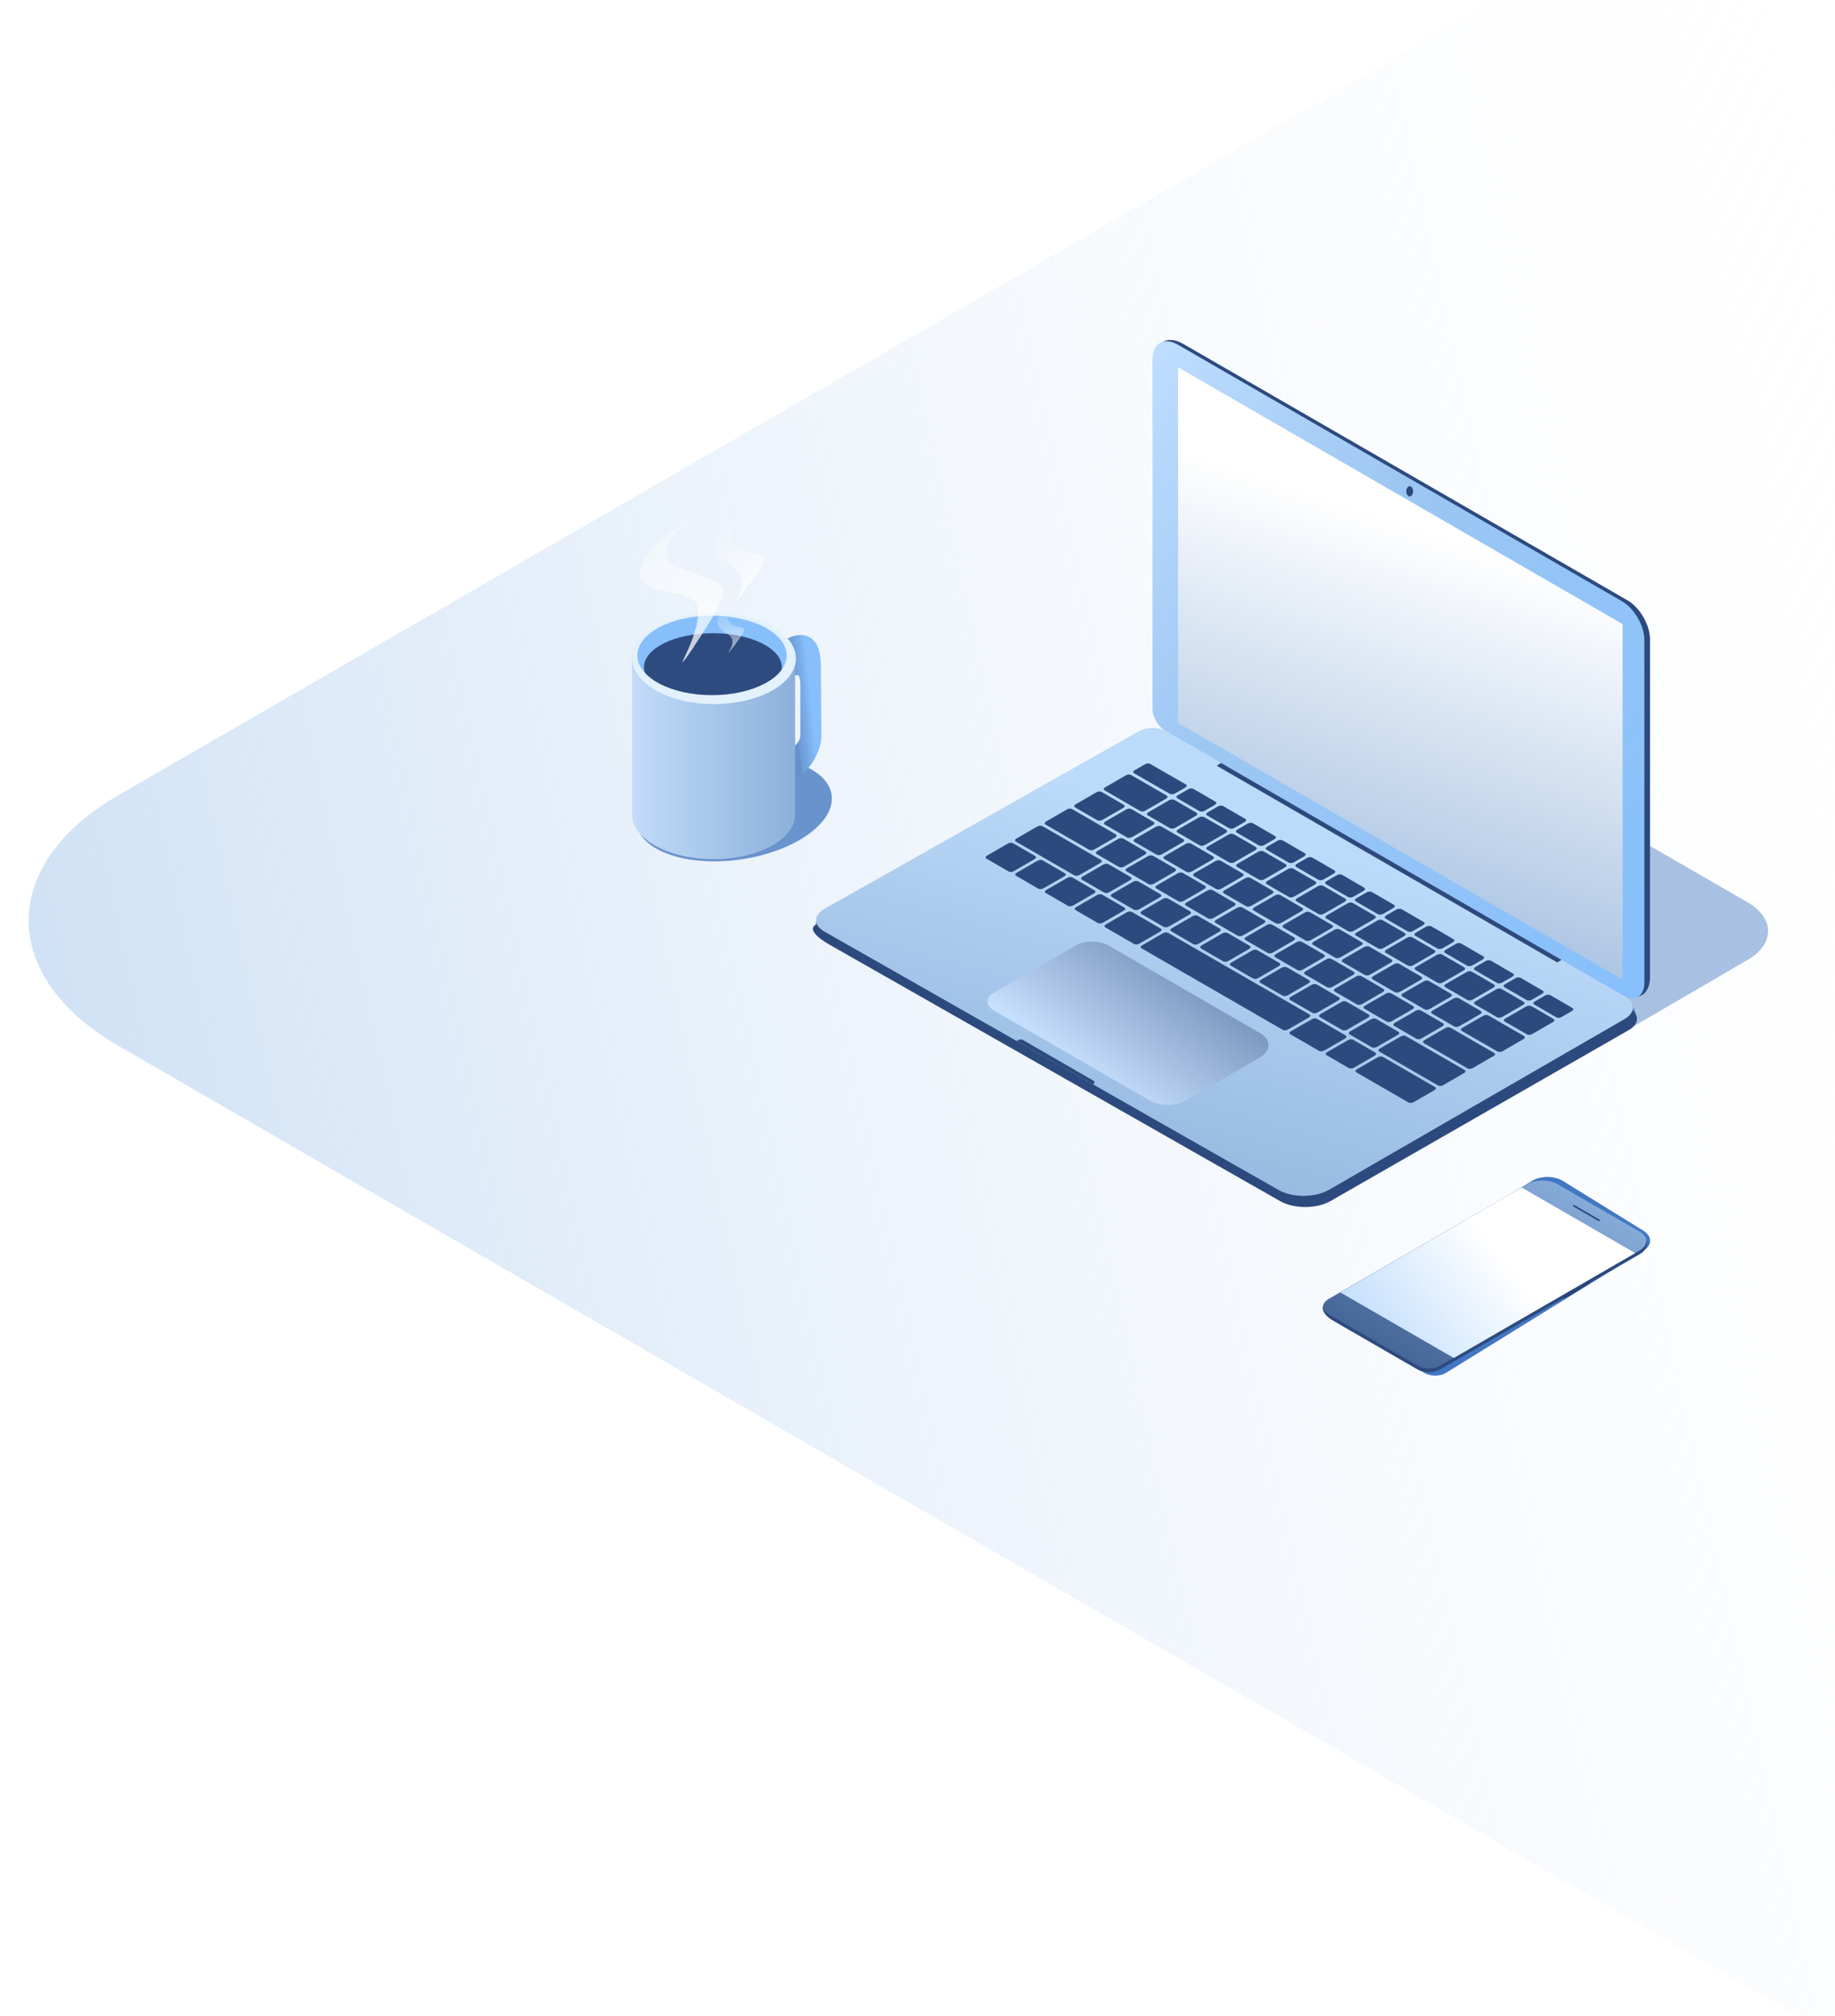 <?xml version="1.0" standalone="no"?><!-- Generator: Gravit.io --><svg xmlns="http://www.w3.org/2000/svg" xmlns:xlink="http://www.w3.org/1999/xlink" style="isolation:isolate" viewBox="0 0 970 1065" width="970" height="1065"><defs><clipPath id="_clipPath_T4LXgObj0x7AcY7tvrhS4E3JlcnRRmv0"><rect width="970" height="1065"/></clipPath></defs><g clip-path="url(#_clipPath_T4LXgObj0x7AcY7tvrhS4E3JlcnRRmv0)"><linearGradient id="_lgradient_0" x1="-0.508" y1="0.651" x2="0.647" y2="0.455" gradientTransform="matrix(1820,0,0,1408.735,-52.108,-171.867)" gradientUnits="userSpaceOnUse"><stop offset="30.87%" stop-opacity="1" style="stop-color:rgb(170,202,237)"/><stop offset="100%" stop-opacity="0" style="stop-color:rgb(255,255,255)"/></linearGradient><path d=" M 1247.892 1236.867 L 62.638 552.561 C -0.692 515.997 -0.692 456.627 62.638 420.063 L 1087.892 -171.867 L 1767.892 266.919 L 1247.892 1236.867 Z " fill="url(#_lgradient_0)"/><g><defs><filter id="lkupOchwej9GxiTz29m3NOEkVFQsudpH" x="-200%" y="-200%" width="400%" height="400%" filterUnits="objectBoundingBox" color-interpolation-filters="sRGB"><feGaussianBlur xmlns="http://www.w3.org/2000/svg" stdDeviation="7.728"/></filter></defs><g filter="url(#lkupOchwej9GxiTz29m3NOEkVFQsudpH)"><path d=" M 849.789 550.224 L 923.803 507.124 C 938.279 498.694 938.255 485.047 923.749 476.668 L 708.887 352.557 L 849.789 550.224 Z " fill="rgb(102,145,204)" fill-opacity="0.56"/></g><path d=" M 860.555 541.587 L 703.524 632.249 C 696.181 636.488 684.248 636.507 676.891 632.291 L 440.105 496.58 C 426.923 489.025 428.528 483.726 443.687 484.754 L 832.22 511.108 L 860.885 529.89 C 866.037 533.266 865.889 538.508 860.555 541.587 Z " fill="rgb(102,145,204)"/><defs><filter id="zMVUvslXvuUweIDDNybsLDt5GmHJnfXw" x="-200%" y="-200%" width="400%" height="400%" filterUnits="objectBoundingBox" color-interpolation-filters="sRGB"><feGaussianBlur xmlns="http://www.w3.org/2000/svg" stdDeviation="2.061"/></filter></defs><g filter="url(#zMVUvslXvuUweIDDNybsLDt5GmHJnfXw)"><path d=" M 861.194 544.073 L 703.369 634.497 C 696.006 638.715 684.038 638.734 676.662 634.539 L 438.673 499.181 C 425.453 491.662 427.039 486.387 442.214 487.408 L 832.705 513.693 L 861.521 532.43 C 866.69 535.791 866.543 541.008 861.194 544.073 Z " fill="rgb(45,74,126)"/></g><linearGradient id="_lgradient_1" x1="0.325" y1="1.128" x2="0.717" y2="0.318" gradientTransform="matrix(444,0,0,254.034,425.22,382.224)" gradientUnits="userSpaceOnUse"><stop offset="0%" stop-opacity="1" style="stop-color:rgb(139,175,217)"/><stop offset="100%" stop-opacity="1" style="stop-color:rgb(188,218,249)"/></linearGradient><path d=" M 858.835 538.331 L 702.524 628.577 C 695.181 632.816 683.236 632.855 675.865 628.665 L 435.743 492.131 C 429.935 488.828 429.943 483.479 435.761 480.194 L 602.151 386.217 C 606.052 384.013 612.37 384.043 616.251 386.283 L 858.835 526.339 C 864.567 529.648 864.567 535.022 858.835 538.331 Z " fill="url(#_lgradient_1)"/><clipPath id="_clipPath_DJCS7QmechbWo7ghijt9R7DjmAQyT0aQ"><path d=" M 858.835 538.331 L 702.524 628.577 C 695.181 632.816 683.236 632.855 675.865 628.665 L 435.743 492.131 C 429.935 488.828 429.943 483.479 435.761 480.194 L 602.151 386.217 C 606.052 384.013 612.37 384.043 616.251 386.283 L 858.835 526.339 C 864.567 529.648 864.567 535.022 858.835 538.331 Z " fill="url(#_lgradient_1)"/></clipPath><g clip-path="url(#_clipPath_DJCS7QmechbWo7ghijt9R7DjmAQyT0aQ)"><path d=" M 537.345 550.031 L 538.376 549.42 C 539.014 549.041 540.054 549.035 540.697 549.406 L 577.885 570.877 C 578.794 571.402 578.796 572.259 577.89 572.789 L 577.329 573.117 L 537.345 550.031 Z " fill="rgb(45,74,126)"/><defs><filter id="F5w43LzlniWqgqE0BPyTtU8ZmwLfHrd2" x="-200%" y="-200%" width="400%" height="400%" filterUnits="objectBoundingBox" color-interpolation-filters="sRGB"><feOffset xmlns="http://www.w3.org/2000/svg" in="SourceGraphic" dx="1" dy="1"/><feGaussianBlur xmlns="http://www.w3.org/2000/svg" stdDeviation="0.429" result="pf_100_offsetBlur"/><feComposite xmlns="http://www.w3.org/2000/svg" in="SourceGraphic" in2="pf_100_offsetBlur" result="pf_100_inverse" operator="out"/><feFlood xmlns="http://www.w3.org/2000/svg" flood-color="#000000" flood-opacity="0.5" result="pf_100_color"/><feComposite xmlns="http://www.w3.org/2000/svg" in="pf_100_color" in2="pf_100_inverse" operator="in" result="pf_100_shadow"/><feComposite xmlns="http://www.w3.org/2000/svg" in="pf_100_shadow" in2="SourceGraphic" operator="over"/></filter></defs><g filter="url(#F5w43LzlniWqgqE0BPyTtU8ZmwLfHrd2)"><linearGradient id="_lgradient_2" x1="0.222" y1="0.665" x2="0.978" y2="0.091" gradientTransform="matrix(160,0,0,92.376,516.22,493.48)" gradientUnits="userSpaceOnUse"><stop offset="0%" stop-opacity="1" style="stop-color:rgb(201,227,255)"/><stop offset="98.696%" stop-opacity="1" style="stop-color:rgb(90,115,162)"/></linearGradient><path d=" M 524.395 532.841 L 606.897 580.474 C 612.043 583.445 620.397 583.445 625.542 580.474 L 664.859 557.775 C 671.129 554.154 671.129 548.276 664.858 544.656 L 584.904 498.494 C 580.111 495.727 572.328 495.727 567.535 498.494 L 524.395 523.401 C 519.883 526.006 519.883 530.236 524.395 532.841 Z " fill="url(#_lgradient_2)"/></g></g><g><g><path d=" M 795.438 539.719 L 807.099 546.444 C 807.839 546.876 809.073 546.814 809.875 546.32 L 820.981 539.904 C 821.783 539.41 821.906 538.732 821.166 538.3 L 809.567 531.575 C 808.888 531.143 807.592 531.204 806.79 531.698 L 795.685 538.115 C 794.821 538.546 794.759 539.287 795.438 539.719 Z " fill="rgb(45,74,126)"/><path d=" M 779.705 530.649 L 791.304 537.374 C 792.045 537.806 793.279 537.744 794.081 537.251 L 805.186 530.834 C 805.988 530.341 806.112 529.662 805.371 529.23 L 793.772 522.505 C 793.032 522.073 791.798 522.135 790.996 522.629 L 779.89 529.045 C 779.088 529.477 779.027 530.217 779.705 530.649 Z " fill="rgb(45,74,126)"/><path d=" M 763.973 521.518 L 775.633 528.243 C 776.374 528.675 777.608 528.613 778.41 528.12 L 789.515 521.703 C 790.317 521.21 790.441 520.531 789.7 520.099 L 778.101 513.374 C 777.361 512.942 776.127 513.004 775.325 513.497 L 764.158 519.914 C 763.356 520.407 763.294 521.148 763.973 521.518 Z " fill="rgb(45,74,126)"/><path d=" M 748.302 512.449 L 759.901 519.174 C 760.641 519.605 761.875 519.544 762.677 519.05 L 773.782 512.634 C 774.584 512.14 774.708 511.461 773.968 511.03 L 762.368 504.305 C 761.69 503.873 760.394 503.934 759.592 504.428 L 748.487 510.844 C 747.623 511.338 747.561 512.078 748.302 512.449 Z " fill="rgb(45,74,126)"/><path d=" M 732.569 503.379 L 744.168 510.104 C 744.908 510.536 746.142 510.474 746.944 509.981 L 758.05 503.564 C 758.852 503.071 758.975 502.392 758.235 501.96 L 746.636 495.235 C 745.957 494.803 744.661 494.865 743.859 495.358 L 732.754 501.775 C 731.952 502.269 731.828 503.009 732.569 503.379 Z " fill="rgb(45,74,126)"/><path d=" M 716.836 494.31 L 728.435 501.035 C 729.175 501.466 730.409 501.405 731.211 500.911 L 742.317 494.495 C 743.119 494.001 743.242 493.322 742.502 492.891 L 730.903 486.166 C 730.163 485.734 728.929 485.795 728.127 486.289 L 717.021 492.705 C 716.219 493.199 716.096 493.878 716.836 494.31 Z " fill="rgb(45,74,126)"/><path d=" M 701.103 485.24 L 712.702 491.965 C 713.443 492.397 714.677 492.335 715.479 491.842 L 726.584 485.425 C 727.386 484.932 727.51 484.253 726.769 483.821 L 715.17 477.096 C 714.43 476.664 713.196 476.726 712.394 477.22 L 701.288 483.636 C 700.486 484.13 700.363 484.808 701.103 485.24 Z " fill="rgb(45,74,126)"/><path d=" M 685.37 476.171 L 696.97 482.896 C 697.71 483.328 698.944 483.266 699.746 482.772 L 710.913 476.356 C 711.715 475.862 711.839 475.184 711.098 474.752 L 699.499 468.027 C 698.82 467.595 697.525 467.656 696.723 468.15 L 685.617 474.567 C 684.753 474.998 684.692 475.739 685.37 476.171 Z " fill="rgb(45,74,126)"/><path d=" M 669.638 467.101 L 681.237 473.826 C 681.915 474.258 683.211 474.196 684.013 473.703 L 695.119 467.286 C 695.921 466.793 696.044 466.114 695.304 465.682 L 683.705 458.957 C 683.026 458.525 681.73 458.587 680.928 459.081 L 669.823 465.497 C 669.021 465.929 668.959 466.669 669.638 467.101 Z " fill="rgb(45,74,126)"/><path d=" M 653.905 457.97 L 665.504 464.695 C 666.244 465.127 667.478 465.065 668.28 464.572 L 679.386 458.155 C 680.188 457.662 680.311 456.983 679.571 456.551 L 667.972 449.826 C 667.293 449.394 665.998 449.456 665.196 449.949 L 654.09 456.366 C 653.288 456.859 653.226 457.6 653.905 457.97 Z " fill="rgb(45,74,126)"/><path d=" M 638.172 448.901 L 649.771 455.626 C 650.512 456.057 651.746 455.996 652.548 455.502 L 663.653 449.086 C 664.455 448.592 664.579 447.913 663.838 447.482 L 652.239 440.757 C 651.499 440.325 650.265 440.386 649.463 440.88 L 638.296 447.296 C 637.555 447.79 637.493 448.53 638.172 448.901 Z " fill="rgb(45,74,126)"/><path d=" M 622.501 439.831 L 634.1 446.556 C 634.841 446.988 636.074 446.926 636.877 446.433 L 647.982 440.016 C 648.784 439.523 648.907 438.844 648.167 438.412 L 636.568 431.687 C 635.828 431.255 634.594 431.317 633.792 431.81 L 622.686 438.227 C 621.884 438.721 621.761 439.461 622.501 439.831 Z " fill="rgb(45,74,126)"/><path d=" M 606.768 430.762 L 618.367 437.487 C 619.108 437.918 620.342 437.857 621.144 437.363 L 632.249 430.947 C 633.051 430.453 633.175 429.774 632.434 429.343 L 620.835 422.618 C 620.095 422.186 618.861 422.247 618.059 422.741 L 606.953 429.157 C 606.151 429.651 606.028 430.33 606.768 430.762 Z " fill="rgb(45,74,126)"/><path d=" M 583.94 417.558 L 602.635 428.417 C 603.375 428.849 604.609 428.787 605.411 428.294 L 616.516 421.877 C 617.319 421.384 617.442 420.705 616.702 420.273 L 597.946 409.476 C 597.267 409.044 595.971 409.106 595.169 409.599 L 584.064 416.016 C 583.323 416.448 583.2 417.188 583.94 417.558 Z " fill="rgb(45,74,126)"/></g><g><path d=" M 593.997 425.147 L 582.398 418.422 C 581.719 417.99 580.424 418.052 579.622 418.546 L 568.516 424.962 C 567.714 425.456 567.591 426.134 568.331 426.566 L 579.93 433.291 C 580.609 433.723 581.904 433.661 582.706 433.168 L 593.874 426.751 C 594.614 426.319 594.737 425.579 593.997 425.147 Z " fill="rgb(45,74,126)"/><path d=" M 609.73 434.217 L 598.131 427.492 C 597.452 427.06 596.156 427.121 595.354 427.615 L 584.249 434.032 C 583.447 434.525 583.323 435.204 584.064 435.636 L 595.663 442.361 C 596.342 442.793 597.637 442.731 598.439 442.237 L 609.545 435.821 C 610.347 435.389 610.47 434.649 609.73 434.217 Z " fill="rgb(45,74,126)"/><path d=" M 625.463 443.348 L 613.863 436.623 C 613.123 436.191 611.889 436.253 611.087 436.746 L 599.92 443.163 C 599.118 443.656 598.995 444.335 599.735 444.767 L 611.334 451.492 C 612.074 451.924 613.308 451.862 614.11 451.368 L 625.216 444.952 C 626.08 444.458 626.203 443.718 625.463 443.348 Z " fill="rgb(45,74,126)"/><path d=" M 641.195 452.417 L 629.596 445.692 C 628.918 445.26 627.622 445.322 626.82 445.816 L 615.714 452.232 C 614.912 452.726 614.789 453.404 615.529 453.836 L 627.128 460.561 C 627.869 460.993 629.103 460.931 629.905 460.438 L 641.072 454.021 C 641.812 453.528 641.936 452.787 641.195 452.417 Z " fill="rgb(45,74,126)"/><path d=" M 656.928 461.487 L 645.329 454.762 C 644.589 454.33 643.355 454.392 642.553 454.885 L 631.385 461.302 C 630.583 461.795 630.46 462.474 631.2 462.906 L 642.799 469.631 C 643.54 470.063 644.774 470.001 645.576 469.507 L 656.681 463.091 C 657.545 462.597 657.607 461.919 656.928 461.487 Z " fill="rgb(45,74,126)"/><path d=" M 672.661 470.556 L 661.062 463.831 C 660.321 463.399 659.087 463.461 658.285 463.955 L 647.18 470.371 C 646.378 470.865 646.254 471.543 646.995 471.975 L 658.594 478.7 C 659.334 479.132 660.568 479.07 661.37 478.577 L 672.537 472.16 C 673.278 471.667 673.34 470.988 672.661 470.556 Z " fill="rgb(45,74,126)"/><path d=" M 688.394 479.626 L 676.795 472.901 C 676.054 472.469 674.82 472.531 674.018 473.024 L 662.913 479.441 C 662.111 479.934 661.987 480.613 662.728 481.045 L 674.327 487.77 C 675.067 488.202 676.301 488.14 677.103 487.646 L 688.209 481.23 C 689.011 480.736 689.072 480.058 688.394 479.626 Z " fill="rgb(45,74,126)"/><path d=" M 704.126 488.695 L 692.527 481.97 C 691.787 481.538 690.553 481.6 689.751 482.094 L 678.645 488.51 C 677.843 489.004 677.72 489.682 678.46 490.114 L 690.059 496.839 C 690.8 497.271 692.034 497.209 692.836 496.716 L 703.941 490.299 C 704.743 489.867 704.805 489.127 704.126 488.695 Z " fill="rgb(45,74,126)"/><path d=" M 719.797 497.765 L 708.198 491.04 C 707.458 490.608 706.224 490.67 705.422 491.163 L 694.317 497.58 C 693.514 498.073 693.391 498.752 694.131 499.184 L 705.731 505.909 C 706.409 506.341 707.705 506.279 708.507 505.785 L 719.612 499.369 C 720.414 498.937 720.538 498.197 719.797 497.765 Z " fill="rgb(45,74,126)"/><path d=" M 735.53 506.896 L 723.931 500.171 C 723.191 499.739 721.957 499.801 721.155 500.294 L 709.988 506.711 C 709.186 507.204 709.062 507.883 709.803 508.315 L 721.402 515.04 C 722.08 515.472 723.376 515.41 724.178 514.916 L 735.283 508.5 C 736.147 508.006 736.271 507.266 735.53 506.896 Z " fill="rgb(45,74,126)"/><path d=" M 751.263 515.965 L 739.664 509.24 C 738.924 508.808 737.69 508.87 736.888 509.364 L 725.782 515.78 C 724.98 516.274 724.857 516.952 725.597 517.384 L 737.196 524.109 C 737.936 524.541 739.17 524.48 739.972 523.986 L 751.14 517.569 C 751.88 517.076 752.003 516.335 751.263 515.965 Z " fill="rgb(45,74,126)"/><path d=" M 766.996 525.035 L 755.397 518.31 C 754.656 517.878 753.422 517.94 752.62 518.433 L 741.515 524.85 C 740.713 525.343 740.589 526.022 741.33 526.454 L 752.929 533.179 C 753.669 533.611 754.903 533.549 755.705 533.055 L 766.811 526.639 C 767.613 526.145 767.736 525.467 766.996 525.035 Z " fill="rgb(45,74,126)"/><path d=" M 782.729 534.104 L 771.129 527.379 C 770.389 526.947 769.155 527.009 768.353 527.503 L 757.248 533.919 C 756.446 534.413 756.322 535.091 757.063 535.523 L 768.662 542.248 C 769.402 542.68 770.636 542.618 771.438 542.125 L 782.543 535.708 C 783.345 535.215 783.407 534.536 782.729 534.104 Z " fill="rgb(45,74,126)"/><path d=" M 805.556 547.307 L 786.801 536.51 C 786.122 536.079 784.826 536.14 784.024 536.634 L 772.919 543.05 C 772.117 543.544 771.993 544.223 772.734 544.654 L 778.369 547.899 L 791.49 555.451 C 792.23 555.883 793.464 555.822 794.266 555.328 L 805.433 548.912 C 806.173 548.418 806.235 547.678 805.556 547.307 Z " fill="rgb(45,74,126)"/></g><g><path d=" M 589.74 440.757 L 566.789 427.492 C 566.048 427.06 564.814 427.121 564.012 427.615 L 552.907 434.032 C 552.105 434.525 551.981 435.204 552.722 435.636 L 575.673 448.901 C 576.413 449.332 577.647 449.271 578.449 448.777 L 589.617 442.361 C 590.357 441.867 590.48 441.127 589.74 440.757 Z " fill="rgb(45,74,126)"/><path d=" M 789.762 556.254 L 766.811 542.989 C 766.07 542.557 764.836 542.618 764.034 543.112 L 752.929 549.529 C 752.127 550.022 752.003 550.701 752.744 551.133 L 775.695 564.398 C 776.435 564.829 777.669 564.768 778.471 564.274 L 789.577 557.858 C 790.441 557.364 790.502 556.624 789.762 556.254 Z " fill="rgb(45,74,126)"/><path d=" M 605.473 449.826 L 593.874 443.101 C 593.133 442.669 591.899 442.731 591.097 443.224 L 579.992 449.641 C 579.19 450.134 579.066 450.813 579.807 451.245 L 591.406 457.97 C 592.084 458.402 593.38 458.34 594.182 457.847 L 605.349 451.43 C 606.09 450.937 606.213 450.258 605.473 449.826 Z " fill="rgb(45,74,126)"/><path d=" M 621.205 458.895 L 609.606 452.17 C 608.866 451.739 607.632 451.8 606.83 452.294 L 595.663 458.71 C 594.861 459.204 594.737 459.883 595.478 460.315 L 607.077 467.039 C 607.817 467.471 609.051 467.41 609.853 466.916 L 620.959 460.5 C 621.822 460.006 621.884 459.327 621.205 458.895 Z " fill="rgb(45,74,126)"/><path d=" M 636.938 467.965 L 625.339 461.24 C 624.599 460.808 623.365 460.87 622.563 461.363 L 611.457 467.78 C 610.655 468.273 610.532 468.952 611.272 469.384 L 622.871 476.109 C 623.55 476.541 624.846 476.479 625.648 475.986 L 636.753 469.569 C 637.555 469.075 637.617 468.397 636.938 467.965 Z " fill="rgb(45,74,126)"/><path d=" M 652.671 477.034 L 641.072 470.309 C 640.393 469.878 639.098 469.939 638.296 470.433 L 627.128 476.849 C 626.326 477.343 626.203 478.022 626.943 478.453 L 638.542 485.178 C 639.221 485.61 640.517 485.549 641.319 485.055 L 652.424 478.639 C 653.288 478.207 653.35 477.466 652.671 477.034 Z " fill="rgb(45,74,126)"/><path d=" M 668.342 486.166 L 656.743 479.441 C 656.003 479.009 654.769 479.07 653.967 479.564 L 642.799 485.98 C 641.997 486.474 641.874 487.153 642.614 487.585 L 654.213 494.31 C 654.954 494.741 656.188 494.68 656.99 494.186 L 668.157 487.77 C 669.021 487.276 669.082 486.536 668.342 486.166 Z " fill="rgb(45,74,126)"/><path d=" M 684.075 495.235 L 672.476 488.51 C 671.735 488.078 670.501 488.14 669.699 488.633 L 658.594 495.05 C 657.792 495.544 657.668 496.222 658.409 496.654 L 670.008 503.379 C 670.748 503.811 671.982 503.749 672.784 503.256 L 683.89 496.839 C 684.692 496.346 684.815 495.605 684.075 495.235 Z " fill="rgb(45,74,126)"/><path d=" M 699.808 504.305 L 688.209 497.58 C 687.53 497.148 686.234 497.209 685.432 497.703 L 674.327 504.119 C 673.525 504.613 673.401 505.292 674.142 505.724 L 685.741 512.449 C 686.481 512.88 687.715 512.819 688.517 512.325 L 699.622 505.909 C 700.425 505.415 700.548 504.675 699.808 504.305 Z " fill="rgb(45,74,126)"/><path d=" M 715.54 513.374 L 703.941 506.649 C 703.201 506.217 701.967 506.279 701.165 506.772 L 690.059 513.189 C 689.257 513.683 689.134 514.361 689.874 514.793 L 701.473 521.518 C 702.214 521.95 703.448 521.888 704.25 521.395 L 715.355 514.978 C 716.157 514.485 716.281 513.806 715.54 513.374 Z " fill="rgb(45,74,126)"/><path d=" M 731.273 522.444 L 719.674 515.719 C 718.995 515.287 717.7 515.348 716.898 515.842 L 705.792 522.258 C 704.99 522.752 704.867 523.431 705.607 523.863 L 717.206 530.588 C 717.947 531.019 719.18 530.958 719.983 530.464 L 731.088 524.048 C 731.89 523.554 731.952 522.875 731.273 522.444 Z " fill="rgb(45,74,126)"/><path d=" M 747.006 531.513 L 735.407 524.788 C 734.666 524.356 733.433 524.418 732.63 524.911 L 721.463 531.328 C 720.661 531.821 720.538 532.5 721.278 532.932 L 732.877 539.657 C 733.618 540.089 734.852 540.027 735.654 539.534 L 746.759 533.117 C 747.623 532.624 747.685 531.945 747.006 531.513 Z " fill="rgb(45,74,126)"/><path d=" M 762.739 540.582 L 751.14 533.857 C 750.399 533.426 749.165 533.487 748.363 533.981 L 737.258 540.397 C 736.456 540.891 736.332 541.57 737.073 542.001 L 748.61 548.726 C 749.35 549.158 750.584 549.097 751.386 548.603 L 762.492 542.187 C 763.356 541.755 763.417 541.014 762.739 540.582 Z " fill="rgb(45,74,126)"/></g><g><path d=" M 581.904 454.268 L 551.118 436.499 C 550.377 436.068 549.143 436.129 548.341 436.623 L 537.236 443.039 C 536.434 443.533 536.31 444.212 537.051 444.643 L 567.837 462.412 C 568.516 462.844 569.812 462.782 570.614 462.289 L 581.719 455.872 C 582.521 455.379 582.645 454.7 581.904 454.268 Z " fill="rgb(45,74,126)"/><path d=" M 597.637 463.338 L 586.038 456.613 C 585.298 456.181 584.064 456.243 583.262 456.736 L 572.156 463.153 C 571.354 463.646 571.231 464.325 571.971 464.757 L 583.57 471.482 C 584.249 471.914 585.545 471.852 586.347 471.358 L 597.452 464.942 C 598.254 464.448 598.378 463.77 597.637 463.338 Z " fill="rgb(45,74,126)"/><path d=" M 613.37 472.407 L 601.771 465.682 C 601.031 465.25 599.797 465.312 598.995 465.806 L 587.889 472.222 C 587.087 472.716 586.964 473.394 587.704 473.826 L 599.303 480.551 C 599.982 480.983 601.277 480.921 602.079 480.428 L 613.185 474.011 C 613.987 473.579 614.11 472.839 613.37 472.407 Z " fill="rgb(45,74,126)"/><path d=" M 629.103 481.477 L 617.504 474.752 C 616.825 474.32 615.529 474.381 614.727 474.875 L 603.622 481.292 C 602.82 481.785 602.696 482.464 603.437 482.896 L 615.036 489.621 C 615.776 490.053 617.01 489.991 617.812 489.497 L 628.918 483.081 C 629.72 482.649 629.781 481.909 629.103 481.477 Z " fill="rgb(45,74,126)"/><path d=" M 644.835 490.608 L 633.236 483.883 C 632.496 483.451 631.262 483.513 630.46 484.006 L 619.355 490.423 C 618.553 490.916 618.429 491.595 619.169 492.027 L 630.707 498.752 C 631.447 499.184 632.681 499.122 633.483 498.628 L 644.589 492.212 C 645.452 491.718 645.514 490.978 644.835 490.608 Z " fill="rgb(45,74,126)"/><path d=" M 660.568 499.677 L 648.969 492.952 C 648.29 492.52 646.995 492.582 646.193 493.076 L 635.087 499.492 C 634.285 499.986 634.162 500.664 634.902 501.096 L 646.501 507.821 C 647.18 508.253 648.476 508.191 649.278 507.698 L 660.383 501.281 C 661.185 500.788 661.247 500.047 660.568 499.677 Z " fill="rgb(45,74,126)"/><path d=" M 676.301 508.747 L 664.702 502.022 C 664.023 501.59 662.728 501.652 661.926 502.145 L 650.82 508.562 C 650.018 509.055 649.895 509.734 650.635 510.166 L 662.234 516.891 C 662.974 517.323 664.208 517.261 665.01 516.767 L 676.116 510.351 C 676.918 509.857 676.98 509.179 676.301 508.747 Z " fill="rgb(45,74,126)"/><path d=" M 691.972 517.816 L 680.373 511.091 C 679.633 510.659 678.399 510.721 677.597 511.215 L 666.491 517.631 C 665.689 518.125 665.566 518.803 666.306 519.235 L 677.905 525.96 C 678.645 526.392 679.879 526.33 680.681 525.837 L 691.787 519.42 C 692.651 518.927 692.712 518.248 691.972 517.816 Z " fill="rgb(45,74,126)"/><path d=" M 707.705 526.886 L 696.106 520.161 C 695.365 519.729 694.131 519.791 693.329 520.284 L 682.224 526.701 C 681.422 527.194 681.298 527.873 682.039 528.305 L 693.638 535.03 C 694.378 535.462 695.612 535.4 696.414 534.906 L 707.52 528.49 C 708.322 527.996 708.445 527.318 707.705 526.886 Z " fill="rgb(45,74,126)"/><path d=" M 723.438 535.955 L 711.839 529.23 C 711.098 528.798 709.864 528.86 709.062 529.354 L 697.957 535.77 C 697.155 536.264 697.031 536.942 697.772 537.374 L 709.371 544.099 C 710.111 544.531 711.345 544.469 712.147 543.976 L 723.252 537.559 C 724.055 537.127 724.178 536.387 723.438 535.955 Z " fill="rgb(45,74,126)"/><path d=" M 739.17 545.086 L 727.571 538.361 C 726.831 537.929 725.597 537.991 724.795 538.485 L 713.689 544.901 C 712.887 545.395 712.764 546.074 713.504 546.505 L 725.042 553.23 C 725.72 553.662 727.016 553.601 727.818 553.107 L 738.924 546.69 C 739.787 546.197 739.911 545.457 739.17 545.086 Z " fill="rgb(45,74,126)"/><path d=" M 774.153 565.261 L 743.242 547.431 C 742.502 546.999 741.268 547.061 740.466 547.554 L 729.361 553.971 C 728.558 554.464 728.435 555.143 729.175 555.575 L 760.086 573.405 C 760.826 573.837 762.06 573.775 762.862 573.282 L 774.029 566.865 C 774.77 566.372 774.893 565.693 774.153 565.261 Z " fill="rgb(45,74,126)"/></g><g><path d=" M 692.095 535.893 L 617.565 492.891 C 616.825 492.459 615.591 492.52 614.789 493.014 L 603.683 499.43 C 602.881 499.924 602.758 500.603 603.498 501.035 L 678.028 544.038 C 678.769 544.469 680.003 544.408 680.805 543.914 L 691.91 537.498 C 692.712 537.066 692.836 536.325 692.095 535.893 Z " fill="rgb(45,74,126)"/><path d=" M 594.306 479.441 L 582.706 472.716 C 582.028 472.284 580.732 472.345 579.93 472.839 L 568.825 479.256 C 568.023 479.749 567.899 480.428 568.64 480.86 L 580.239 487.585 C 580.979 488.017 582.213 487.955 583.015 487.461 L 594.12 481.045 C 594.922 480.613 595.046 479.872 594.306 479.441 Z " fill="rgb(45,74,126)"/><path d=" M 613.493 490.546 L 598.439 481.847 C 597.699 481.415 596.465 481.477 595.663 481.97 L 584.557 488.387 C 583.755 488.88 583.632 489.559 584.372 489.991 L 599.426 498.69 C 600.105 499.122 601.401 499.06 602.203 498.567 L 613.308 492.15 C 614.11 491.657 614.172 490.916 613.493 490.546 Z " fill="rgb(45,74,126)"/><path d=" M 715.355 549.343 L 726.954 556.068 C 727.633 556.5 727.571 557.179 726.769 557.673 L 715.664 564.089 C 714.862 564.583 713.628 564.644 712.887 564.212 L 701.288 557.487 C 700.61 557.056 700.671 556.377 701.473 555.883 L 712.641 549.467 C 713.381 548.973 714.677 548.912 715.355 549.343 Z " fill="rgb(45,74,126)"/><path d=" M 696.229 538.3 L 711.283 546.999 C 711.962 547.431 711.9 548.109 711.098 548.603 L 699.993 555.02 C 699.191 555.513 697.957 555.575 697.216 555.143 L 682.162 546.444 C 681.422 546.012 681.545 545.333 682.347 544.84 L 693.514 538.423 C 694.255 537.929 695.489 537.868 696.229 538.3 Z " fill="rgb(45,74,126)"/><path d=" M 547.169 452.232 L 535.57 445.507 C 534.83 445.075 533.596 445.137 532.794 445.631 L 521.688 452.047 C 520.886 452.541 520.763 453.219 521.503 453.651 L 533.102 460.376 C 533.842 460.808 535.076 460.746 535.878 460.253 L 546.984 453.836 C 547.786 453.343 547.848 452.664 547.169 452.232 Z " fill="rgb(45,74,126)"/><path d=" M 562.84 461.302 L 551.241 454.577 C 550.562 454.145 549.267 454.206 548.465 454.7 L 537.359 461.117 C 536.557 461.61 536.434 462.289 537.174 462.721 L 548.773 469.446 C 549.452 469.878 550.747 469.816 551.549 469.322 L 562.717 462.906 C 563.519 462.412 563.58 461.734 562.84 461.302 Z " fill="rgb(45,74,126)"/><path d=" M 578.573 470.371 L 566.974 463.646 C 566.295 463.214 564.999 463.276 564.197 463.77 L 553.03 470.186 C 552.228 470.68 552.105 471.358 552.845 471.79 L 564.444 478.515 C 565.184 478.947 566.418 478.885 567.22 478.392 L 578.326 471.975 C 579.19 471.543 579.313 470.803 578.573 470.371 Z " fill="rgb(45,74,126)"/><path d=" M 758.543 574.269 L 731.088 558.413 C 730.348 557.981 729.114 558.043 728.312 558.536 L 717.206 564.953 C 716.404 565.446 716.281 566.125 717.021 566.557 L 744.476 582.413 C 745.155 582.845 746.451 582.783 747.253 582.29 L 758.358 575.873 C 759.16 575.38 759.222 574.701 758.543 574.269 Z " fill="rgb(45,74,126)"/></g><g><path d=" M 811.047 530.711 L 818.198 534.857 L 822.647 537.436 C 823.387 537.868 824.621 537.806 825.423 537.313 L 830.976 534.104 C 831.778 533.611 831.901 532.932 831.161 532.5 L 819.562 525.775 C 818.821 525.343 817.587 525.405 816.785 525.899 L 811.233 529.107 C 810.431 529.539 810.369 530.279 811.047 530.711 Z " fill="rgb(45,74,126)"/><path d=" M 795.376 521.58 L 806.975 528.305 C 807.654 528.737 808.95 528.675 809.752 528.181 L 815.305 524.973 C 816.107 524.48 816.23 523.801 815.49 523.369 L 803.891 516.644 C 803.15 516.212 801.916 516.274 801.114 516.767 L 795.561 519.976 C 794.698 520.469 794.636 521.21 795.376 521.58 Z " fill="rgb(45,74,126)"/><path d=" M 779.644 512.51 L 791.243 519.235 C 791.983 519.667 793.217 519.605 794.019 519.112 L 799.572 515.904 C 800.374 515.41 800.497 514.731 799.757 514.299 L 788.158 507.574 C 787.417 507.143 786.184 507.204 785.381 507.698 L 779.829 510.906 C 779.027 511.4 778.903 512.14 779.644 512.51 Z " fill="rgb(45,74,126)"/><path d=" M 763.911 503.441 L 775.51 510.166 C 776.189 510.598 777.484 510.536 778.286 510.042 L 783.839 506.834 C 784.641 506.341 784.765 505.662 784.024 505.23 L 772.425 498.505 C 771.685 498.073 770.451 498.135 769.649 498.628 L 764.096 501.837 C 763.294 502.33 763.171 503.009 763.911 503.441 Z " fill="rgb(45,74,126)"/><path d=" M 748.178 494.371 L 759.777 501.096 C 760.518 501.528 761.751 501.466 762.554 500.973 L 768.106 497.765 C 768.908 497.271 769.032 496.592 768.291 496.161 L 756.692 489.436 C 756.014 489.004 754.718 489.065 753.916 489.559 L 748.363 492.767 C 747.561 493.261 747.438 493.939 748.178 494.371 Z " fill="rgb(45,74,126)"/><path d=" M 732.445 485.302 L 744.044 492.027 C 744.785 492.459 746.019 492.397 746.821 491.903 L 752.374 488.695 C 753.176 488.202 753.299 487.523 752.559 487.091 L 740.96 480.366 C 740.219 479.934 738.985 479.996 738.183 480.489 L 732.63 483.698 C 731.828 484.191 731.767 484.87 732.445 485.302 Z " fill="rgb(45,74,126)"/><path d=" M 716.713 476.232 L 728.312 482.957 C 729.052 483.389 730.286 483.328 731.088 482.834 L 736.641 479.626 C 737.443 479.132 737.566 478.453 736.826 478.022 L 725.227 471.297 C 724.548 470.865 723.252 470.926 722.45 471.42 L 716.898 474.628 C 716.096 475.06 716.034 475.8 716.713 476.232 Z " fill="rgb(45,74,126)"/><path d=" M 700.98 467.163 L 712.579 473.888 C 713.319 474.32 714.553 474.258 715.355 473.764 L 720.908 470.556 C 721.71 470.063 721.833 469.384 721.093 468.952 L 709.494 462.227 C 708.754 461.795 707.52 461.857 706.718 462.351 L 701.165 465.559 C 700.363 465.991 700.301 466.731 700.98 467.163 Z " fill="rgb(45,74,126)"/><path d=" M 685.247 458.032 L 696.846 464.757 C 697.586 465.189 698.82 465.127 699.622 464.633 L 705.175 461.425 C 705.977 460.931 706.101 460.253 705.36 459.821 L 693.761 453.096 C 693.021 452.664 691.787 452.726 690.985 453.219 L 685.432 456.428 C 684.63 456.921 684.568 457.662 685.247 458.032 Z " fill="rgb(45,74,126)"/><path d=" M 669.576 448.962 L 681.175 455.687 C 681.854 456.119 683.149 456.057 683.951 455.564 L 689.504 452.356 C 690.306 451.862 690.43 451.183 689.689 450.751 L 678.09 444.026 C 677.35 443.595 676.116 443.656 675.314 444.15 L 669.761 447.358 C 668.959 447.852 668.836 448.592 669.576 448.962 Z " fill="rgb(45,74,126)"/><path d=" M 653.843 439.893 L 665.442 446.618 C 666.183 447.05 667.417 446.988 668.219 446.494 L 673.771 443.286 C 674.573 442.793 674.697 442.114 673.957 441.682 L 662.357 434.957 C 661.617 434.525 660.383 434.587 659.581 435.08 L 654.028 438.289 C 653.226 438.782 653.103 439.461 653.843 439.893 Z " fill="rgb(45,74,126)"/><path d=" M 638.11 430.823 L 649.71 437.548 C 650.388 437.98 651.684 437.918 652.486 437.425 L 658.039 434.217 C 658.841 433.723 658.964 433.044 658.224 432.612 L 646.625 425.888 C 645.884 425.456 644.65 425.517 643.848 426.011 L 638.296 429.219 C 637.493 429.713 637.37 430.391 638.11 430.823 Z " fill="rgb(45,74,126)"/><path d=" M 622.378 421.754 L 633.977 428.479 C 634.655 428.911 635.951 428.849 636.753 428.355 L 642.306 425.147 C 643.108 424.654 643.231 423.975 642.491 423.543 L 630.892 416.818 C 630.152 416.386 628.918 416.448 628.116 416.941 L 622.563 420.15 C 621.761 420.582 621.637 421.322 622.378 421.754 Z " fill="rgb(45,74,126)"/><path d=" M 599.55 408.551 L 607.534 413.147 L 618.306 419.348 C 619.046 419.78 620.28 419.718 621.082 419.224 L 626.635 416.016 C 627.437 415.522 627.56 414.844 626.82 414.412 L 608.064 403.615 C 607.324 403.183 606.09 403.245 605.288 403.738 L 599.735 406.947 C 598.933 407.44 598.809 408.119 599.55 408.551 Z " fill="rgb(45,74,126)"/></g></g><path d=" M 610.22 190.439 L 610.22 374.361 C 610.22 378.669 613.249 383.915 616.981 386.068 L 857.327 524.742 C 865.547 529.485 872.22 525.63 872.22 516.141 L 872.22 337.789 C 872.22 330.198 866.881 320.955 860.306 317.161 L 625.42 181.66 C 617.031 176.82 610.22 180.754 610.22 190.439 Z " fill="rgb(45,74,126)"/><linearGradient id="_lgradient_3" x1="0.016" y1="0.014" x2="0.945" y2="0.958" gradientTransform="matrix(260,0,0,357.982,609.22,174.353)" gradientUnits="userSpaceOnUse"><stop offset="1.304%" stop-opacity="1" style="stop-color:rgb(189,220,255)"/><stop offset="36.522%" stop-opacity="1" style="stop-color:rgb(157,199,243)"/><stop offset="100%" stop-opacity="1" style="stop-color:rgb(135,192,252)"/></linearGradient><path d=" M 609.22 189.891 L 609.22 374.45 C 609.22 378.727 612.227 383.936 615.931 386.074 L 857.866 525.779 C 864.132 529.397 869.22 526.46 869.22 519.224 L 869.22 338.119 C 869.22 330.583 863.921 321.405 857.394 317.637 L 622.676 182.122 C 615.249 177.834 609.22 181.315 609.22 189.891 Z " fill="url(#_lgradient_3)"/><clipPath id="_clipPath_AHNJe0ggzf767BEZ04046RFIVYXKMvNo"><path d=" M 609.22 189.891 L 609.22 374.45 C 609.22 378.727 612.227 383.936 615.931 386.074 L 857.866 525.779 C 864.132 529.397 869.22 526.46 869.22 519.224 L 869.22 338.119 C 869.22 330.583 863.921 321.405 857.394 317.637 L 622.676 182.122 C 615.249 177.834 609.22 181.315 609.22 189.891 Z " fill="url(#_lgradient_3)"/></clipPath><g clip-path="url(#_clipPath_AHNJe0ggzf767BEZ04046RFIVYXKMvNo)"><path d=" M 649.22 405.318 L 829.22 509.241 L 827.243 510.398 L 647.243 406.475 L 649.22 405.318 Z " fill="rgb(101,144,204)"/><ellipse vector-effect="non-scaling-stroke" cx="745.185" cy="259.581" rx="1.809" ry="2.698" fill="rgb(45,74,126)"/></g><defs><filter id="YrzlZZi79nZ4h9BDVVVukY3ZwBwCKLkY" x="-200%" y="-200%" width="400%" height="400%" filterUnits="objectBoundingBox" color-interpolation-filters="sRGB"><feOffset xmlns="http://www.w3.org/2000/svg" in="SourceGraphic" dx="1" dy="0"/><feGaussianBlur xmlns="http://www.w3.org/2000/svg" stdDeviation="1.288" result="pf_100_offsetBlur"/><feComposite xmlns="http://www.w3.org/2000/svg" in="SourceGraphic" in2="pf_100_offsetBlur" result="pf_100_inverse" operator="out"/><feFlood xmlns="http://www.w3.org/2000/svg" flood-color="#000000" flood-opacity="0.5" result="pf_100_color"/><feComposite xmlns="http://www.w3.org/2000/svg" in="pf_100_color" in2="pf_100_inverse" operator="in" result="pf_100_shadow"/><feComposite xmlns="http://www.w3.org/2000/svg" in="pf_100_shadow" in2="SourceGraphic" operator="over"/></filter></defs><g filter="url(#YrzlZZi79nZ4h9BDVVVukY3ZwBwCKLkY)"><linearGradient id="_lgradient_4" x1="0.867" y1="0.251" x2="0.61" y2="1.295" gradientTransform="matrix(235,0,0,323.538,621.72,194.038)" gradientUnits="userSpaceOnUse"><stop offset="8.261%" stop-opacity="1" style="stop-color:rgb(255,255,255)"/><stop offset="89.565%" stop-opacity="1" style="stop-color:rgb(137,173,216)"/></linearGradient><path d=" M 621.72 194.038 L 621.72 381.899 L 856.72 517.576 L 856.72 329.715 L 621.72 194.038 Z " fill="url(#_lgradient_4)"/><clipPath id="_clipPath_v9i9h8vnOewP4zUL3v0bPvCdCQvsXCTX"><path d=" M 621.72 194.038 L 621.72 381.899 L 856.72 517.576 L 856.72 329.715 L 621.72 194.038 Z " fill="url(#_lgradient_4)"/></clipPath><g clip-path="url(#_clipPath_v9i9h8vnOewP4zUL3v0bPvCdCQvsXCTX)"/></g><path d=" M 645.407 403.047 L 643.157 404.53 L 823.157 508.453 L 825.47 507.114 L 645.407 403.047 Z " fill="rgb(45,74,126)"/></g><g><defs><filter id="mkEPKnghIvZxBUD5qo3k1kgQd0Qvkrb5" x="-200%" y="-200%" width="400%" height="400%" filterUnits="objectBoundingBox" color-interpolation-filters="sRGB"><feGaussianBlur xmlns="http://www.w3.org/2000/svg" stdDeviation="8.931"/></filter></defs><g filter="url(#mkEPKnghIvZxBUD5qo3k1kgQd0Qvkrb5)"><path d=" M 336.396 435.036 C 334.239 420.385 355.602 405.085 384.074 400.892 C 412.546 396.699 437.414 405.19 439.571 419.842 C 441.729 434.494 420.365 449.793 391.893 453.986 C 363.421 458.179 338.554 449.688 336.396 435.036 Z " fill="rgb(105,147,205)"/></g><linearGradient id="_lgradient_5" x1="0.904" y1="0.379" x2="0.741" y2="0.409" gradientTransform="matrix(54.531,0,0,98.82,379.658,335.48)" gradientUnits="userSpaceOnUse"><stop offset="0%" stop-opacity="1" style="stop-color:rgb(134,191,251)"/><stop offset="37.826%" stop-opacity="1" style="stop-color:rgb(121,173,233)"/><stop offset="40.87%" stop-opacity="1" style="stop-color:rgb(120,172,232)"/><stop offset="68.696%" stop-opacity="1" style="stop-color:rgb(114,162,222)"/><stop offset="89.565%" stop-opacity="1" style="stop-color:rgb(109,155,215)"/><stop offset="100%" stop-opacity="1" style="stop-color:rgb(102,145,204)"/></linearGradient><path d=" M 393.729 426.388 L 379.992 434.3 L 379.658 416.921 L 419.715 394.225 C 421.562 393.179 423.062 390.605 423.062 388.482 L 423.062 361.292 C 423.062 359.45 422.718 357.898 422.094 356.681 C 420.777 356.566 419.21 357.059 417.53 358.225 L 393.533 374.875 L 393.863 365.484 L 379.658 373.639 L 380.326 357.9 L 415.028 337.966 C 424.616 332.459 432.574 336.413 433.494 346.75 C 433.759 347.859 433.9 349.11 433.91 350.49 L 434.189 388.659 C 434.241 395.789 429.531 404.886 423.679 408.959 L 393.783 429.766 L 393.729 426.388 Z " fill-rule="evenodd" fill="url(#_lgradient_5)"/><linearGradient id="_lgradient_6" x1="0" y1="0.5" x2="1" y2="0.5" gradientTransform="matrix(86.234,0,0,106.547,334.111,347.344)" gradientUnits="userSpaceOnUse"><stop offset="0%" stop-opacity="1" style="stop-color:rgb(194,220,249)"/><stop offset="100%" stop-opacity="1" style="stop-color:rgb(140,176,218)"/></linearGradient><path d=" M 334.158 429.158 C 334.127 429.525 334.111 429.894 334.111 430.266 C 334.111 443.305 353.431 453.891 377.228 453.891 C 401.025 453.891 420.346 443.305 420.346 430.266 C 420.346 429.894 420.33 429.525 420.299 429.158 L 420.299 347.344 L 334.158 347.344 L 334.158 429.158 Z " fill-rule="evenodd" fill="url(#_lgradient_6)"/><ellipse vector-effect="non-scaling-stroke" cx="377.221" cy="348.141" rx="43.125" ry="23.625" fill="rgb(134,191,251)"/><ellipse vector-effect="non-scaling-stroke" cx="376.846" cy="352.516" rx="36.438" ry="18" fill="rgb(46,75,128)"/><path d=" M 334.096 347.836 C 334.096 334.525 353.503 323.719 377.408 323.719 C 401.313 323.719 420.721 334.525 420.721 347.836 C 420.721 361.147 401.313 371.953 377.408 371.953 C 353.503 371.953 334.096 361.147 334.096 347.836 Z  M 336.908 346.266 C 336.908 334.675 354.593 325.266 376.377 325.266 C 398.16 325.266 415.846 334.675 415.846 346.266 C 415.846 357.856 398.16 367.266 376.377 367.266 C 354.593 367.266 336.908 357.856 336.908 346.266 Z " fill-rule="evenodd" fill="rgb(227,241,253)"/></g><g><defs><filter id="1NU4zwntafvpN4EtIizDqACucYYxVQRp" x="-200%" y="-200%" width="400%" height="400%" filterUnits="objectBoundingBox" color-interpolation-filters="sRGB"><feGaussianBlur xmlns="http://www.w3.org/2000/svg" stdDeviation="5.453"/></filter></defs><g filter="url(#1NU4zwntafvpN4EtIizDqACucYYxVQRp)"><path d=" M 809.843 623.856 L 706.396 687.783 C 702.484 690.201 702.484 694.127 706.396 696.545 L 752.888 725.275 C 756.063 727.238 761.219 727.238 764.394 725.275 L 868.689 660.823 C 873.446 657.884 873.446 653.111 868.689 650.171 L 826.106 623.856 C 821.618 621.082 814.331 621.082 809.843 623.856 Z " fill="rgb(66,120,195)"/></g><path d=" M 851.682 648.68 L 706.746 684.993 C 697.466 687.318 696.659 693.088 704.945 697.869 L 749.582 723.629 C 752.742 725.453 757.873 725.452 761.032 723.628 L 866.731 662.602 C 871.465 659.87 871.95 655.059 867.815 651.866 L 867.815 651.866 C 863.913 648.854 856.684 647.426 851.682 648.68 Z " fill="rgb(45,74,126)"/><linearGradient id="_lgradient_7" x1="-0.07" y1="1.149" x2="1.247" y2="-0.184" gradientTransform="matrix(180,0,0,103.923,695.308,621.01)" gradientUnits="userSpaceOnUse"><stop offset="0%" stop-opacity="1" style="stop-color:rgb(45,74,126)"/><stop offset="100%" stop-opacity="1" style="stop-color:rgb(169,210,253)"/></linearGradient><path d=" M 807.216 625.682 L 702.361 686.219 C 698.468 688.467 698.468 692.117 702.361 694.365 L 749.583 721.628 C 752.742 723.452 757.873 723.452 761.032 721.628 L 866.731 660.602 C 871.465 657.87 871.465 653.432 866.731 650.7 L 823.399 625.682 C 818.933 623.103 811.682 623.103 807.216 625.682 Z " fill="url(#_lgradient_7)"/><linearGradient id="_lgradient_8" x1="-0.347" y1="0.999" x2="0.624" y2="0.572" gradientTransform="matrix(155.906,0,0,90.047,708.495,627.377)" gradientUnits="userSpaceOnUse"><stop offset="1.304%" stop-opacity="1" style="stop-color:rgb(152,200,251)"/><stop offset="100%" stop-opacity="1" style="stop-color:rgb(255,255,255)"/></linearGradient><path d=" M 768.495 717.424 L 708.495 682.783 L 804.401 627.377 L 864.401 662.018 L 768.495 717.424 Z " fill="url(#_lgradient_8)"/></g><linearGradient id="_lgradient_9" x1="0.78" y1="1.361" x2="0.437" y2="-0.193" gradientTransform="matrix(43.708,0,0,76.258,338.481,273.641)" gradientUnits="userSpaceOnUse"><stop offset="0%" stop-opacity="1" style="stop-color:rgb(255,255,255)"/><stop offset="0%" stop-opacity="1" style="stop-color:rgb(255,255,255)"/><stop offset="100%" stop-opacity="0.2" style="stop-color:rgb(255,255,255)"/></linearGradient><path d=" M 367.137 273.641 Q 344.72 288.266 355.72 298.266 C 357.607 299.981 364.71 301.647 367.345 302.766 C 380.074 308.167 388.185 307.464 376.637 326.141 Q 362.294 349.336 360.571 349.898 Q 371.637 327.641 368.137 319.141 C 366.966 316.297 362.996 314.908 358.326 313.795 C 349.036 311.581 336.973 310.457 338.637 301.141 Q 341.137 287.141 367.137 273.641 Z " fill="url(#_lgradient_9)"/><linearGradient id="_lgradient_10" x1="0.557" y1="1.586" x2="0.414" y2="0.012" gradientTransform="matrix(14.084,0,0,27.417,379.226,317.266)" gradientUnits="userSpaceOnUse"><stop offset="0%" stop-opacity="1" style="stop-color:rgb(255,255,255)"/><stop offset="98.696%" stop-opacity="0" style="stop-color:rgb(255,255,255)"/></linearGradient><path d=" M 387.318 317.266 Q 382.156 325.752 386.124 329.36 C 390.093 332.967 396.758 329.24 391.166 336.996 Q 385.574 344.753 384.973 344.682 Q 388.128 340.359 386.866 337.293 C 385.603 334.227 378.402 332.928 379.303 327.877 Q 380.205 322.827 387.318 317.266 Z " fill="url(#_lgradient_10)"/><linearGradient id="_lgradient_11" x1="0.678" y1="1.187" x2="0.479" y2="0.124" gradientTransform="matrix(26.798,0,0,52.167,377.309,265.849)" gradientUnits="userSpaceOnUse"><stop offset="0%" stop-opacity="1" style="stop-color:rgb(255,255,255)"/><stop offset="98.696%" stop-opacity="0" style="stop-color:rgb(255,255,255)"/></linearGradient><path d=" M 392.706 265.849 Q 382.885 281.997 390.435 288.861 C 397.986 295.725 410.667 288.633 400.028 303.391 Q 389.389 318.149 388.244 318.015 Q 394.249 309.79 391.846 303.955 C 389.444 298.121 375.741 295.649 377.457 286.039 Q 379.173 276.43 392.706 265.849 Z " fill="url(#_lgradient_11)"/><linearGradient id="_lgradient_12" x1="0.494" y1="0.226" x2="0.716" y2="0.453" gradientTransform="matrix(16.187,0,0,9.694,824.907,676.703)" gradientUnits="userSpaceOnUse"><stop offset="0%" stop-opacity="1" style="stop-color:rgb(45,74,126)"/><stop offset="56.087%" stop-opacity="1" style="stop-color:rgb(44,72,123)"/><stop offset="65.652%" stop-opacity="1" style="stop-color:rgb(43,70,119)"/><stop offset="100%" stop-opacity="1" style="stop-color:rgb(0,0,0)"/><stop offset="100%" stop-opacity="1" style="stop-color:rgb(0,0,0)"/></linearGradient><path d=" M 824.907 685.362 L 839.871 676.703 L 840.056 676.824 C 840.629 677.199 840.617 677.788 840.029 678.139 L 827.533 685.589 C 826.785 686.035 825.63 685.95 824.955 685.4 L 824.907 685.362 Z " fill="url(#_lgradient_12)"/><path d=" M 831.47 636.704 L 831.47 636.704 C 831.684 636.565 832.205 636.653 832.632 636.9 L 845.592 644.383 C 845.93 644.577 846.028 644.849 845.812 644.989 L 845.812 644.989 C 845.563 645.15 845.045 645.099 844.656 644.875 L 831.925 637.524 C 831.422 637.234 831.219 636.867 831.47 636.704 Z " fill="rgb(45,74,126)"/></g></svg>